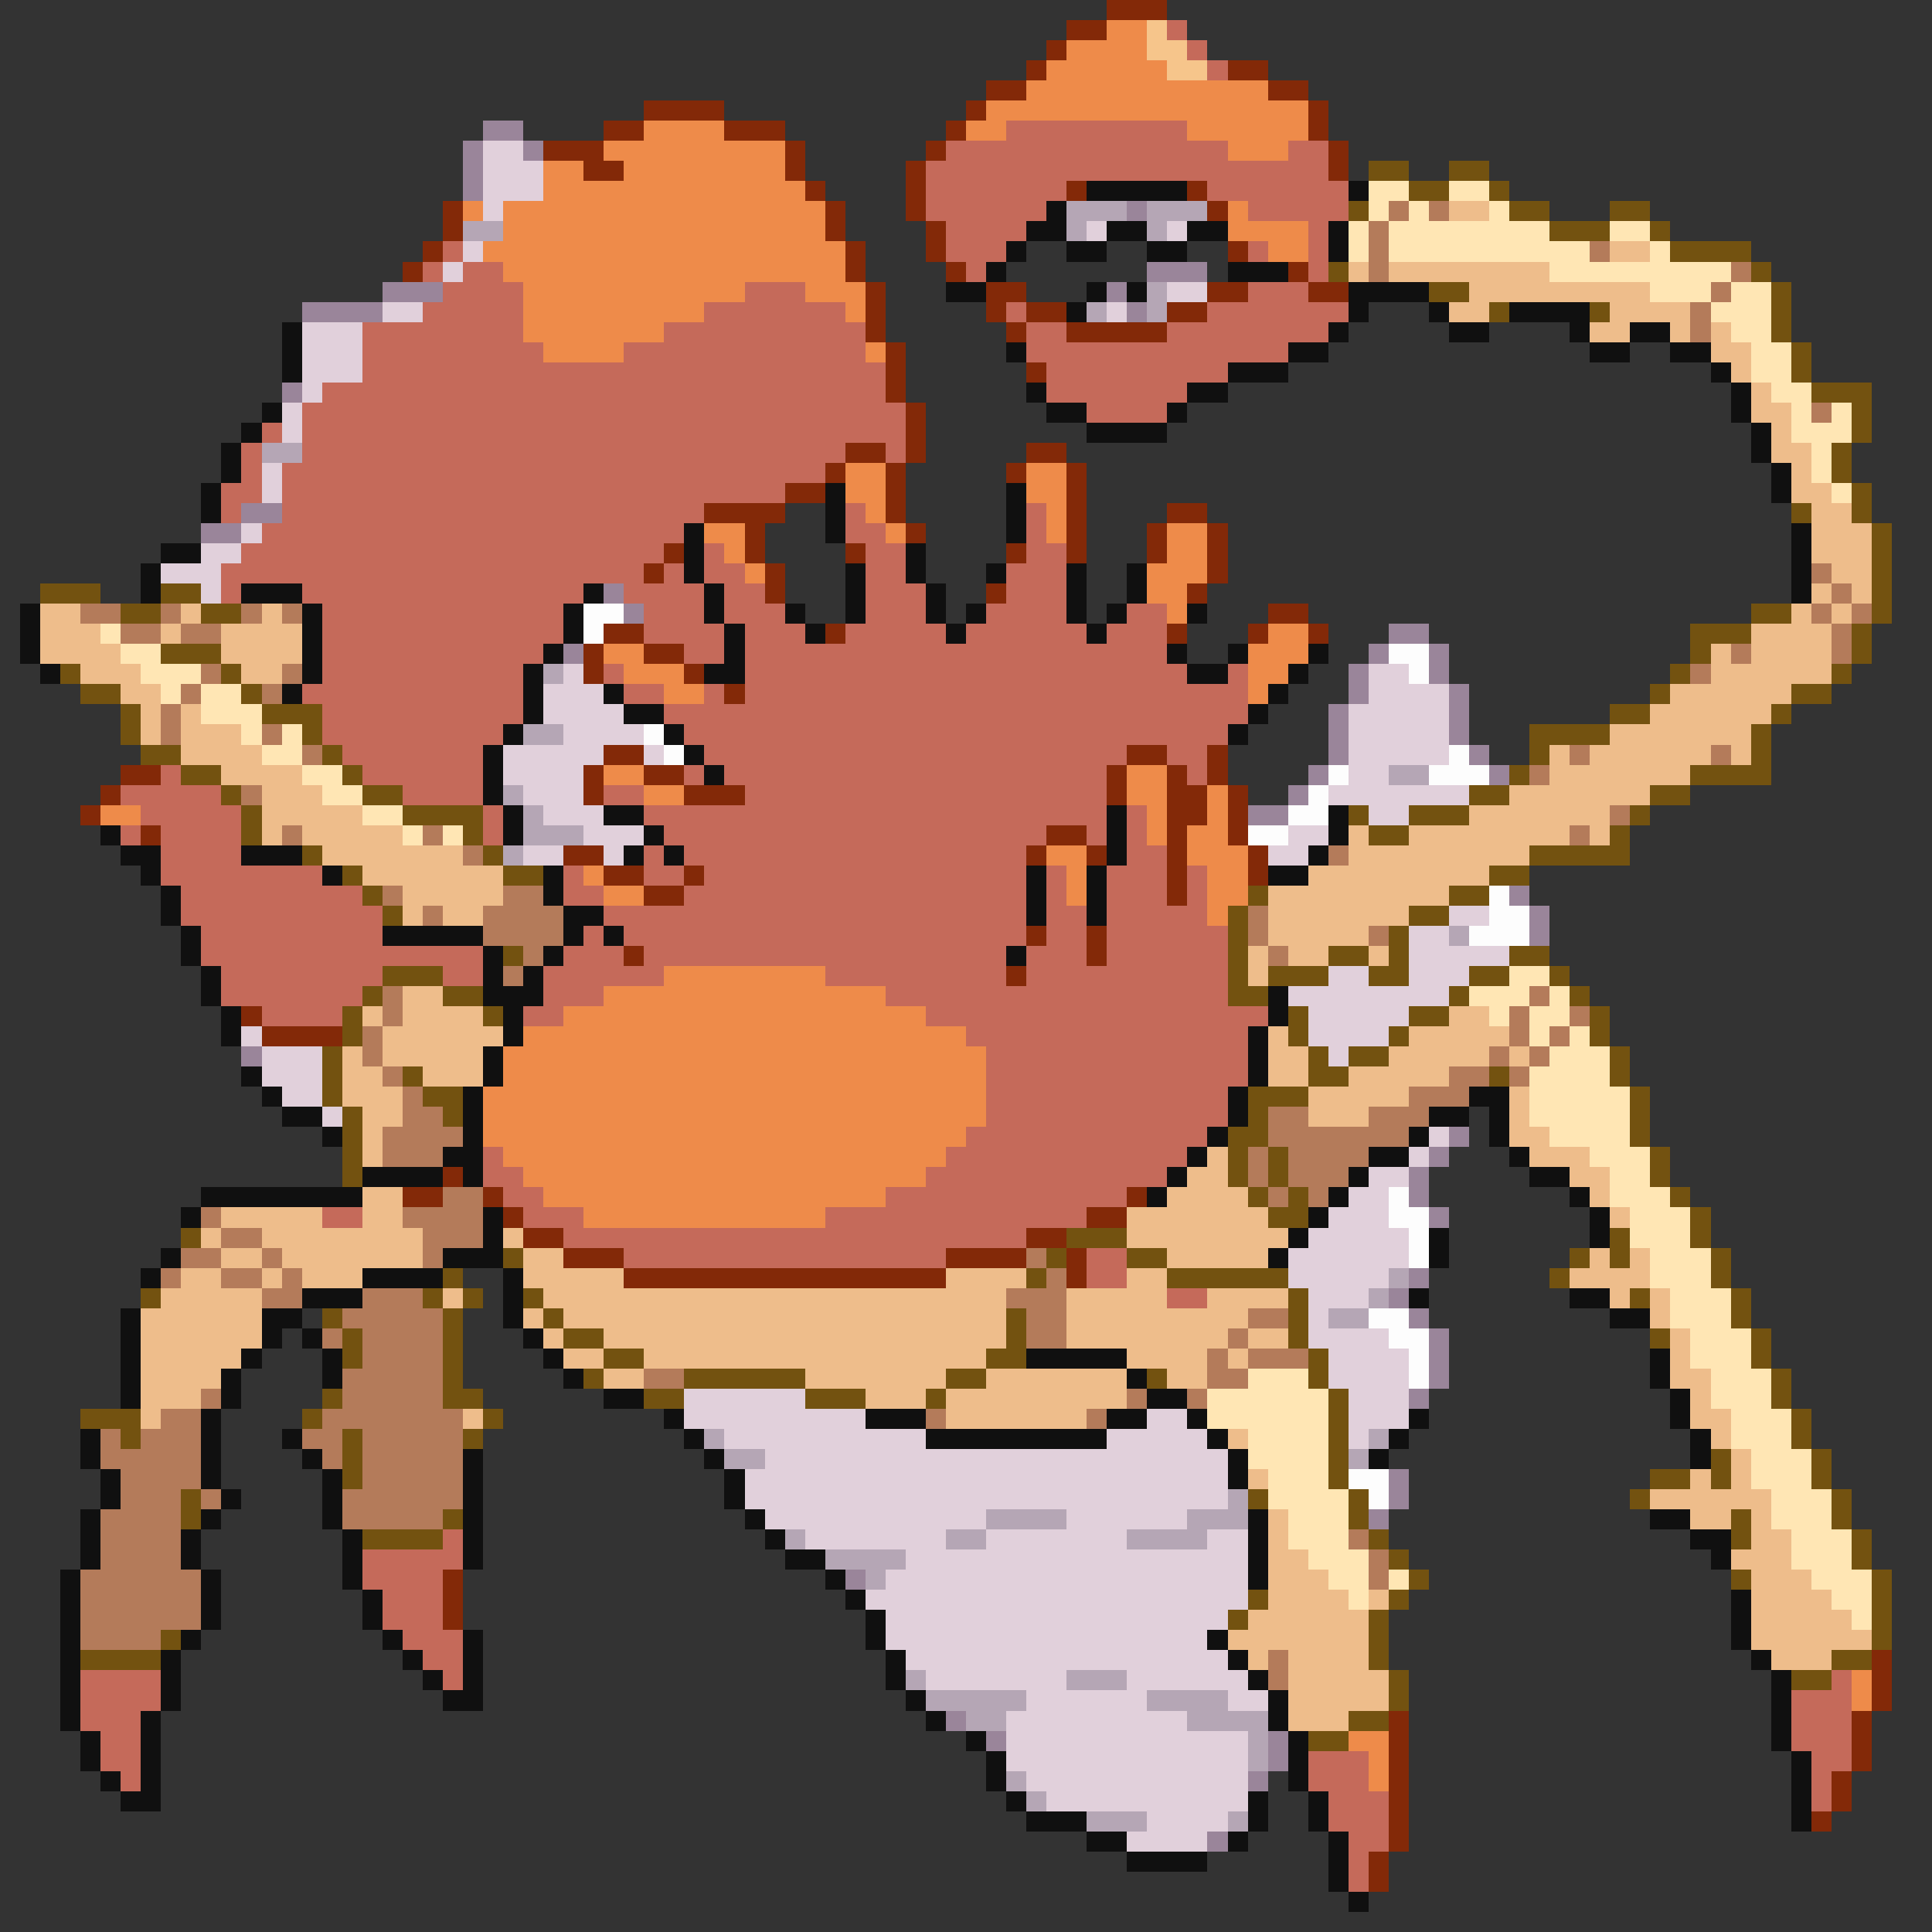 <svg xmlns="http://www.w3.org/2000/svg" viewBox="0 -0.5 96 96" shape-rendering="crispEdges">
<rect x="0" y="-0.5" width="96" height="96" fill="#333333" stroke="none"/>
<path stroke="#832908" d="M55 0h3M53 1h2M52 2h1M51 3h1M61 3h2M49 4h2M63 4h2M32 5h4M48 5h1M65 5h1M30 6h2M36 6h3M47 6h1M65 6h1M27 7h3M39 7h1M46 7h1M66 7h1M29 8h2M39 8h1M45 8h1M66 8h1M40 9h1M45 9h1M53 9h1M59 9h1M22 10h1M41 10h1M45 10h1M60 10h1M22 11h1M41 11h1M46 11h1M21 12h1M42 12h1M46 12h1M61 12h1M20 13h1M42 13h1M47 13h1M64 13h1M43 14h1M49 14h2M60 14h2M65 14h2M43 15h1M49 15h1M51 15h2M58 15h2M43 16h1M50 16h1M53 16h5M44 17h1M44 18h1M51 18h1M44 19h1M45 20h1M45 21h1M42 22h2M45 22h1M51 22h2M41 23h1M44 23h1M50 23h1M53 23h1M39 24h2M44 24h1M53 24h1M35 25h4M44 25h1M53 25h1M58 25h2M37 26h1M45 26h1M53 26h1M57 26h1M60 26h1M33 27h1M37 27h1M42 27h1M50 27h1M53 27h1M57 27h1M60 27h1M32 28h1M38 28h1M60 28h1M38 29h1M49 29h1M59 29h1M63 30h2M30 31h2M41 31h1M58 31h1M62 31h1M65 31h1M29 32h1M32 32h2M29 33h1M34 33h1M36 34h1M30 37h2M56 37h2M60 37h1M6 38h2M29 38h1M32 38h2M55 38h1M58 38h1M60 38h1M5 39h1M29 39h1M34 39h3M55 39h1M58 39h2M61 39h1M4 40h1M58 40h2M61 40h1M7 41h1M52 41h2M58 41h1M61 41h1M28 42h2M51 42h1M54 42h1M58 42h1M62 42h1M30 43h2M34 43h1M58 43h1M62 43h1M32 44h2M58 44h1M51 46h1M54 46h1M31 47h1M54 47h1M50 48h1M12 50h1M13 51h4M22 58h1M20 59h2M24 59h1M56 59h1M25 60h1M54 60h2M26 61h2M51 61h2M28 62h3M47 62h4M53 62h1M31 63h16M53 63h1M22 78h1M22 79h1M22 80h1M93 82h1M93 83h1M93 84h1M69 85h1M92 85h1M69 86h1M92 86h1M69 87h1M92 87h1M69 88h1M91 88h1M69 89h1M91 89h1M69 90h1M90 90h1M69 91h1M68 92h1M68 93h1" />
<path stroke="#ee8b4a" d="M55 1h2M53 2h4M52 3h6M51 4h12M49 5h16M32 6h4M48 6h2M59 6h6M30 7h9M61 7h3M27 8h2M31 8h8M27 9h13M23 10h1M25 10h16M61 10h1M25 11h16M61 11h4M24 12h18M63 12h2M25 13h17M26 14h11M40 14h3M26 15h9M42 15h1M26 16h7M27 17h4M43 17h1M42 23h2M51 23h2M42 24h2M51 24h2M43 25h1M52 25h1M35 26h2M44 26h1M52 26h1M58 26h2M36 27h1M58 27h2M37 28h1M57 28h3M57 29h2M58 30h1M63 31h2M30 32h2M62 32h3M31 33h3M62 33h2M33 34h2M62 34h1M30 38h2M56 38h2M32 39h2M56 39h2M60 39h1M5 40h2M57 40h1M60 40h1M57 41h1M59 41h2M52 42h2M59 42h3M29 43h1M53 43h1M60 43h2M30 44h2M53 44h1M60 44h2M60 45h1M33 48h8M30 49h14M28 50h18M26 51h22M25 52h24M25 53h24M24 54h25M24 55h25M24 56h24M25 57h22M26 58h20M27 59h17M29 60h12M92 83h1M92 84h1M67 86h2M68 87h1M68 88h1" />
<path stroke="#f6c58b" d="M57 1h1M57 2h2M58 3h2" />
<path stroke="#c56a5a" d="M58 1h1M59 2h1M60 3h1M50 6h9M47 7h14M64 7h2M46 8h20M46 9h7M60 9h7M46 10h6M62 10h5M47 11h4M65 11h1M22 12h1M47 12h3M62 12h1M65 12h1M21 13h1M23 13h2M48 13h1M65 13h1M22 14h4M37 14h3M62 14h3M21 15h5M35 15h7M50 15h1M60 15h7M18 16h8M33 16h10M51 16h2M58 16h8M18 17h9M31 17h12M51 17h13M18 18h26M52 18h9M16 19h28M52 19h7M15 20h30M54 20h4M13 21h1M15 21h30M12 22h1M15 22h27M44 22h1M12 23h1M14 23h27M11 24h2M14 24h25M11 25h1M14 25h21M42 25h1M51 25h1M13 26h21M42 26h2M51 26h1M12 27h21M35 27h1M43 27h2M51 27h2M11 28h21M33 28h1M35 28h2M43 28h2M50 28h3M11 29h1M15 29h14M31 29h4M36 29h2M43 29h3M50 29h3M16 30h12M32 30h3M36 30h3M43 30h3M49 30h4M56 30h2M16 31h12M32 31h4M37 31h3M42 31h5M48 31h6M55 31h3M16 32h11M34 32h2M37 32h21M16 33h10M30 33h1M37 33h22M61 33h1M15 34h11M31 34h2M35 34h1M37 34h25M16 35h10M33 35h29M16 36h9M34 36h27M17 37h7M35 37h21M58 37h2M8 38h1M18 38h6M34 38h1M36 38h19M59 38h1M6 39h5M20 39h4M30 39h2M37 39h18M7 40h5M24 40h1M32 40h23M56 40h1M6 41h1M8 41h4M24 41h1M33 41h19M54 41h1M56 41h1M8 42h4M32 42h1M34 42h17M56 42h2M8 43h8M28 43h1M32 43h2M35 43h16M52 43h1M55 43h3M59 43h1M9 44h9M28 44h2M34 44h17M52 44h1M55 44h3M59 44h1M9 45h10M30 45h21M52 45h2M55 45h5M10 46h9M29 46h1M31 46h20M52 46h2M55 46h6M10 47h14M28 47h3M32 47h18M51 47h3M55 47h6M11 48h8M22 48h2M27 48h6M41 48h9M51 48h10M11 49h7M27 49h3M44 49h17M13 50h4M26 50h2M46 50h17M48 51h14M49 52h13M49 53h13M49 54h12M49 55h12M48 56h12M24 57h1M47 57h12M24 58h2M46 58h12M25 59h2M44 59h12M16 60h2M26 60h3M41 60h13M28 61h23M31 62h16M54 62h2M54 63h2M58 64h2M22 76h1M18 77h5M18 78h4M19 79h3M19 80h3M20 81h3M21 82h2M4 83h4M22 83h1M91 83h1M4 84h4M89 84h3M4 85h3M89 85h3M5 86h2M89 86h3M5 87h2M65 87h3M90 87h2M6 88h1M65 88h3M90 88h1M66 89h3M90 89h1M66 90h3M67 91h2M67 92h1M67 93h1" />
<path stroke="#9a859a" d="M24 6h2M23 7h1M26 7h1M23 8h1M23 9h1M56 10h1M57 13h3M19 14h3M55 14h1M15 15h4M56 15h1M14 19h1M12 25h2M10 26h2M30 29h1M31 30h1M69 31h2M28 32h1M68 32h1M71 32h1M67 33h1M71 33h1M67 34h1M72 34h1M66 35h1M72 35h1M66 36h1M72 36h1M66 37h1M73 37h1M65 38h1M74 38h1M64 39h1M62 40h2M75 44h1M76 45h1M76 46h1M12 52h1M72 56h1M71 57h1M70 58h1M70 59h1M71 60h1M70 63h1M69 64h1M70 65h1M71 66h1M71 67h1M71 68h1M70 69h1M69 73h1M69 74h1M68 75h1M42 78h1M47 85h1M49 86h1M63 86h1M63 87h1M62 88h1M60 91h1" />
<path stroke="#e1d0db" d="M24 7h2M24 8h3M24 9h3M24 10h1M54 11h1M58 11h1M23 12h1M22 13h1M58 14h2M19 15h2M55 15h1M15 16h3M15 17h3M15 18h3M15 19h1M14 20h1M14 21h1M13 23h1M13 24h1M12 26h1M10 27h2M8 28h3M10 29h1M28 33h1M68 33h2M27 34h3M68 34h4M27 35h4M67 35h5M28 36h4M67 36h5M25 37h5M32 37h1M67 37h5M25 38h4M67 38h2M26 39h3M66 39h7M27 40h3M68 40h2M29 41h3M64 41h2M26 42h2M30 42h1M63 42h2M72 45h2M70 46h2M70 47h5M66 48h2M70 48h3M64 49h8M65 50h5M12 51h1M65 51h4M13 52h3M66 52h1M13 53h3M14 54h2M16 55h1M71 56h1M70 57h1M68 58h2M67 59h2M66 60h3M65 61h5M64 62h6M64 63h5M65 64h3M65 65h1M65 66h4M66 67h4M66 68h4M34 69h6M67 69h3M34 70h9M57 70h2M67 70h3M36 71h10M55 71h5M67 71h1M38 72h23M37 73h24M37 74h24M38 75h11M53 75h6M40 76h7M49 76h7M60 76h2M45 77h17M44 78h18M43 79h19M44 80h17M44 81h16M45 82h16M46 83h7M56 83h6M51 84h6M61 84h2M50 85h9M50 86h12M50 87h12M51 88h11M52 89h10M57 90h4M56 91h4" />
<path stroke="#735210" d="M68 8h2M72 8h2M70 9h2M74 9h1M67 10h1M75 10h2M80 10h2M77 11h3M82 11h1M83 12h4M66 13h1M87 13h1M71 14h2M88 14h1M74 15h1M79 15h1M88 15h1M88 16h1M89 17h1M89 18h1M90 19h3M92 20h1M92 21h1M91 22h1M91 23h1M92 24h1M89 25h1M92 25h1M93 26h1M93 27h1M93 28h1M2 29h3M8 29h2M93 29h1M6 30h2M10 30h2M87 30h2M93 30h1M84 31h3M92 31h1M8 32h3M84 32h1M92 32h1M3 33h1M11 33h1M83 33h1M91 33h1M4 34h2M12 34h1M82 34h1M89 34h2M6 35h1M13 35h3M80 35h2M88 35h1M6 36h1M15 36h1M76 36h4M87 36h1M7 37h2M16 37h1M76 37h1M87 37h1M9 38h2M17 38h1M75 38h1M84 38h4M11 39h1M18 39h2M73 39h2M82 39h2M12 40h1M20 40h4M67 40h1M70 40h3M81 40h1M12 41h1M23 41h1M68 41h2M80 41h1M15 42h1M24 42h1M76 42h5M17 43h1M25 43h2M74 43h2M18 44h1M62 44h1M72 44h2M19 45h1M61 45h1M70 45h2M61 46h1M69 46h1M25 47h1M61 47h1M66 47h2M69 47h1M75 47h2M19 48h3M61 48h1M63 48h3M68 48h2M73 48h2M77 48h1M18 49h1M22 49h2M61 49h2M72 49h1M78 49h1M17 50h1M24 50h1M64 50h1M70 50h2M79 50h1M17 51h1M64 51h1M69 51h1M79 51h1M16 52h1M65 52h1M67 52h2M80 52h1M16 53h1M20 53h1M65 53h2M74 53h1M80 53h1M16 54h1M21 54h2M62 54h3M81 54h1M17 55h1M22 55h1M62 55h1M81 55h1M17 56h1M61 56h2M81 56h1M17 57h1M61 57h1M63 57h1M82 57h1M17 58h1M61 58h1M63 58h1M82 58h1M62 59h1M64 59h1M83 59h1M63 60h2M84 60h1M9 61h1M53 61h3M80 61h1M84 61h1M25 62h1M52 62h1M56 62h2M78 62h1M80 62h1M85 62h1M22 63h1M51 63h1M58 63h6M77 63h1M85 63h1M7 64h1M21 64h1M23 64h1M26 64h1M64 64h1M81 64h1M86 64h1M16 65h1M22 65h1M27 65h1M50 65h1M64 65h1M86 65h1M17 66h1M22 66h1M28 66h2M50 66h1M64 66h1M82 66h1M87 66h1M17 67h1M22 67h1M30 67h2M49 67h2M65 67h1M87 67h1M22 68h1M29 68h1M34 68h6M47 68h2M57 68h1M65 68h1M88 68h1M16 69h1M22 69h2M32 69h2M40 69h3M46 69h1M66 69h1M88 69h1M4 70h3M15 70h1M24 70h1M66 70h1M89 70h1M6 71h1M17 71h1M23 71h1M66 71h1M89 71h1M17 72h1M66 72h1M85 72h1M90 72h1M17 73h1M66 73h1M82 73h2M85 73h1M90 73h1M9 74h1M62 74h1M67 74h1M81 74h1M91 74h1M9 75h1M22 75h1M67 75h1M86 75h1M91 75h1M18 76h4M68 76h1M86 76h1M92 76h1M69 77h1M92 77h1M70 78h1M86 78h1M93 78h1M62 79h1M69 79h1M93 79h1M61 80h1M68 80h1M93 80h1M8 81h1M68 81h1M93 81h1M4 82h4M68 82h1M91 82h2M69 83h1M89 83h2M69 84h1M67 85h2M65 86h2" />
<path stroke="#101010" d="M54 9h5M67 9h1M52 10h1M51 11h2M55 11h2M59 11h2M66 11h1M50 12h1M53 12h2M57 12h2M66 12h1M49 13h1M61 13h3M47 14h2M54 14h1M56 14h1M67 14h4M53 15h1M67 15h1M71 15h1M75 15h4M14 16h1M66 16h1M72 16h2M78 16h1M81 16h2M14 17h1M50 17h1M64 17h2M79 17h2M83 17h2M14 18h1M61 18h3M85 18h1M51 19h1M59 19h2M86 19h1M13 20h1M52 20h2M58 20h1M86 20h1M12 21h1M54 21h4M87 21h1M11 22h1M87 22h1M11 23h1M88 23h1M10 24h1M41 24h1M50 24h1M88 24h1M10 25h1M41 25h1M50 25h1M34 26h1M41 26h1M50 26h1M89 26h1M8 27h2M34 27h1M45 27h1M89 27h1M7 28h1M34 28h1M42 28h1M45 28h1M49 28h1M53 28h1M56 28h1M89 28h1M7 29h1M12 29h3M29 29h1M35 29h1M42 29h1M46 29h1M53 29h1M56 29h1M89 29h1M1 30h1M15 30h1M28 30h1M35 30h1M39 30h1M42 30h1M46 30h1M48 30h1M53 30h1M55 30h1M59 30h1M1 31h1M15 31h1M28 31h1M36 31h1M40 31h1M47 31h1M54 31h1M1 32h1M15 32h1M27 32h1M36 32h1M58 32h1M61 32h1M65 32h1M2 33h1M15 33h1M26 33h1M35 33h2M59 33h2M64 33h1M14 34h1M26 34h1M30 34h1M63 34h1M26 35h1M31 35h2M62 35h1M25 36h1M33 36h1M61 36h1M24 37h1M34 37h1M24 38h1M35 38h1M24 39h1M25 40h1M30 40h2M55 40h1M66 40h1M5 41h1M25 41h1M32 41h1M55 41h1M66 41h1M6 42h2M12 42h3M31 42h1M33 42h1M55 42h1M65 42h1M7 43h1M16 43h1M27 43h1M51 43h1M54 43h1M63 43h2M8 44h1M27 44h1M51 44h1M54 44h1M8 45h1M28 45h2M51 45h1M54 45h1M9 46h1M19 46h5M28 46h1M30 46h1M9 47h1M24 47h1M27 47h1M50 47h1M10 48h1M24 48h1M26 48h1M10 49h1M24 49h3M63 49h1M11 50h1M25 50h1M63 50h1M11 51h1M25 51h1M62 51h1M24 52h1M62 52h1M12 53h1M24 53h1M62 53h1M13 54h1M23 54h1M61 54h1M73 54h2M14 55h2M23 55h1M61 55h1M71 55h2M74 55h1M16 56h1M23 56h1M60 56h1M70 56h1M74 56h1M22 57h2M59 57h1M68 57h2M75 57h1M18 58h4M23 58h1M58 58h1M67 58h1M76 58h2M10 59h8M57 59h1M66 59h1M78 59h1M9 60h1M24 60h1M65 60h1M79 60h1M24 61h1M64 61h1M71 61h1M79 61h1M8 62h1M22 62h3M63 62h1M71 62h1M7 63h1M18 63h4M25 63h1M15 64h3M25 64h1M70 64h1M78 64h2M6 65h1M13 65h2M25 65h1M80 65h2M6 66h1M13 66h1M15 66h1M26 66h1M6 67h1M12 67h1M16 67h1M27 67h1M51 67h5M82 67h1M6 68h1M11 68h1M16 68h1M28 68h1M56 68h1M82 68h1M6 69h1M11 69h1M30 69h2M57 69h2M83 69h1M10 70h1M33 70h1M43 70h3M55 70h2M59 70h1M70 70h1M83 70h1M4 71h1M10 71h1M14 71h1M34 71h1M46 71h9M60 71h1M69 71h1M84 71h1M4 72h1M10 72h1M15 72h1M23 72h1M35 72h1M61 72h1M68 72h1M84 72h1M5 73h1M10 73h1M16 73h1M23 73h1M36 73h1M61 73h1M5 74h1M11 74h1M16 74h1M23 74h1M36 74h1M4 75h1M10 75h1M16 75h1M23 75h1M37 75h1M62 75h1M82 75h2M4 76h1M9 76h1M17 76h1M23 76h1M38 76h1M62 76h1M84 76h2M4 77h1M9 77h1M17 77h1M23 77h1M39 77h2M62 77h1M85 77h1M3 78h1M10 78h1M17 78h1M41 78h1M62 78h1M3 79h1M10 79h1M18 79h1M42 79h1M86 79h1M3 80h1M10 80h1M18 80h1M43 80h1M86 80h1M3 81h1M9 81h1M19 81h1M23 81h1M43 81h1M60 81h1M86 81h1M3 82h1M8 82h1M20 82h1M23 82h1M44 82h1M61 82h1M87 82h1M3 83h1M8 83h1M21 83h1M23 83h1M44 83h1M62 83h1M88 83h1M3 84h1M8 84h1M22 84h2M45 84h1M63 84h1M88 84h1M3 85h1M7 85h1M46 85h1M63 85h1M88 85h1M4 86h1M7 86h1M48 86h1M64 86h1M88 86h1M4 87h1M7 87h1M49 87h1M64 87h1M89 87h1M5 88h1M7 88h1M49 88h1M64 88h1M89 88h1M6 89h2M50 89h1M62 89h1M65 89h1M89 89h1M51 90h3M62 90h1M65 90h1M89 90h1M54 91h2M61 91h1M66 91h1M56 92h4M66 92h1M66 93h1M67 94h1" />
<path stroke="#ffe6b4" d="M68 9h2M72 9h2M68 10h1M70 10h1M74 10h1M67 11h1M69 11h8M80 11h2M67 12h1M69 12h10M82 12h1M77 13h9M82 14h3M86 14h2M85 15h3M86 16h2M87 17h2M87 18h2M88 19h2M89 20h1M91 20h1M89 21h3M90 22h1M90 23h1M91 24h1M5 31h1M6 32h2M7 33h3M8 34h1M10 34h2M10 35h3M12 36h1M14 36h1M13 37h2M15 38h2M16 39h2M18 40h2M20 41h1M22 41h1M75 48h2M73 49h3M77 49h1M74 50h1M76 50h2M76 51h1M78 51h1M77 52h3M76 53h4M76 54h5M76 55h5M77 56h4M79 57h3M80 58h2M80 59h3M81 60h3M81 61h3M82 62h3M82 63h3M83 64h3M83 65h3M84 66h3M84 67h3M62 68h3M85 68h3M60 69h6M85 69h3M60 70h6M86 70h3M62 71h4M86 71h3M62 72h4M87 72h3M63 73h3M87 73h3M63 74h4M88 74h3M64 75h3M88 75h3M64 76h3M89 76h3M65 77h3M89 77h3M66 78h2M69 78h1M90 78h3M67 79h1M91 79h2M92 80h1" />
<path stroke="#b5a6b5" d="M53 10h3M57 10h3M23 11h2M53 11h1M57 11h1M57 14h1M54 15h1M57 15h1M13 22h2M27 33h1M26 36h2M69 38h2M25 39h1M26 40h1M26 41h3M25 42h1M72 46h1M69 63h1M68 64h1M66 65h2M35 71h1M68 71h1M36 72h2M67 72h1M61 74h1M49 75h4M59 75h3M39 76h1M47 76h2M56 76h4M41 77h4M43 78h1M45 83h1M53 83h3M46 84h5M57 84h4M48 85h2M59 85h4M62 86h1M62 87h1M50 88h1M51 89h1M54 90h3M61 90h1" />
<path stroke="#b47b5a" d="M69 10h1M71 10h1M68 11h1M68 12h1M79 12h1M68 13h1M86 13h1M85 14h1M84 15h1M84 16h1M90 20h1M90 28h1M91 29h1M4 30h2M8 30h1M12 30h1M14 30h1M90 30h1M92 30h1M6 31h2M9 31h2M91 31h1M86 32h1M91 32h1M10 33h1M14 33h1M84 33h1M9 34h1M13 34h1M8 35h1M8 36h1M13 36h1M15 37h1M78 37h1M85 37h1M76 38h1M12 39h1M80 40h1M14 41h1M21 41h1M78 41h1M23 42h1M66 42h1M19 44h1M25 44h2M21 45h1M24 45h4M62 45h1M24 46h4M62 46h1M68 46h1M26 47h1M63 47h1M25 48h1M19 49h1M76 49h1M19 50h1M75 50h1M78 50h1M18 51h1M75 51h1M77 51h1M18 52h1M74 52h1M76 52h1M19 53h1M72 53h2M75 53h1M20 54h1M70 54h3M20 55h2M63 55h2M68 55h3M19 56h4M63 56h7M19 57h3M62 57h1M64 57h4M62 58h1M64 58h3M22 59h2M63 59h1M65 59h1M10 60h1M20 60h4M11 61h2M21 61h3M9 62h2M13 62h1M21 62h1M51 62h1M8 63h1M11 63h2M14 63h1M52 63h1M13 64h2M18 64h3M50 64h3M17 65h5M51 65h2M62 65h2M16 66h1M18 66h4M51 66h2M61 66h1M18 67h4M60 67h1M62 67h3M17 68h5M32 68h2M60 68h2M10 69h1M17 69h5M56 69h1M59 69h1M8 70h2M16 70h7M46 70h1M54 70h1M5 71h1M7 71h3M15 71h2M18 71h5M5 72h5M16 72h1M18 72h5M6 73h4M18 73h5M6 74h3M10 74h1M17 74h6M5 75h4M17 75h5M5 76h4M67 76h1M5 77h4M68 77h1M4 78h6M68 78h1M4 79h6M4 80h6M4 81h4M63 82h1M63 83h1" />
<path stroke="#eebd8b" d="M72 10h2M80 12h2M67 13h1M69 13h8M73 14h9M72 15h2M80 15h4M79 16h2M83 16h1M85 16h1M85 17h2M86 18h1M87 19h1M87 20h2M88 21h1M88 22h2M89 23h1M89 24h2M90 25h2M90 26h3M90 27h3M91 28h2M90 29h1M92 29h1M2 30h2M9 30h1M13 30h1M89 30h1M91 30h1M2 31h3M8 31h1M11 31h4M87 31h4M2 32h4M11 32h4M85 32h1M87 32h4M4 33h3M12 33h2M85 33h6M6 34h2M83 34h6M7 35h1M9 35h1M82 35h6M7 36h1M9 36h3M80 36h7M9 37h4M77 37h1M79 37h6M86 37h1M11 38h4M77 38h7M13 39h3M75 39h7M13 40h5M73 40h7M13 41h1M15 41h5M67 41h1M70 41h8M79 41h1M16 42h7M67 42h9M18 43h7M65 43h9M20 44h5M63 44h9M20 45h1M22 45h2M63 45h7M63 46h5M62 47h1M64 47h2M68 47h1M62 48h1M20 49h2M18 50h1M20 50h4M72 50h2M19 51h6M63 51h1M70 51h5M17 52h1M19 52h5M63 52h2M69 52h5M75 52h1M17 53h2M21 53h3M63 53h2M67 53h5M17 54h3M65 54h5M75 54h1M18 55h2M65 55h3M75 55h1M18 56h1M75 56h2M18 57h1M60 57h1M76 57h3M59 58h2M78 58h2M18 59h2M58 59h4M79 59h1M11 60h5M18 60h2M56 60h7M80 60h1M10 61h1M13 61h8M25 61h1M56 61h8M11 62h2M14 62h7M26 62h2M58 62h5M79 62h1M81 62h1M9 63h2M13 63h1M15 63h3M26 63h5M47 63h4M56 63h2M78 63h4M8 64h5M22 64h1M27 64h23M53 64h5M60 64h4M80 64h1M82 64h1M7 65h6M26 65h1M28 65h22M53 65h9M82 65h1M7 66h6M27 66h1M30 66h20M53 66h8M62 66h2M83 66h1M7 67h5M28 67h2M32 67h17M56 67h4M61 67h1M83 67h1M7 68h4M30 68h2M40 68h7M49 68h7M58 68h2M83 68h2M7 69h3M43 69h3M47 69h9M84 69h1M7 70h1M23 70h1M47 70h7M84 70h2M61 71h1M85 71h1M86 72h1M62 73h1M84 73h1M86 73h1M82 74h6M63 75h1M84 75h2M87 75h1M63 76h1M87 76h2M63 77h2M86 77h3M63 78h3M87 78h3M63 79h4M68 79h1M87 79h4M62 80h6M87 80h5M61 81h7M87 81h6M62 82h1M64 82h4M88 82h3M64 83h5M64 84h5M64 85h3" />
<path stroke="#fdfdfd" d="M29 30h2M29 31h1M69 32h2M70 33h1M32 36h1M33 37h1M72 37h1M66 38h1M71 38h3M65 39h1M64 40h2M62 41h2M74 44h1M74 45h2M73 46h3M69 59h1M69 60h2M70 61h1M70 62h1M68 65h2M69 66h2M70 67h1M70 68h1M67 73h2M68 74h1" />
</svg>